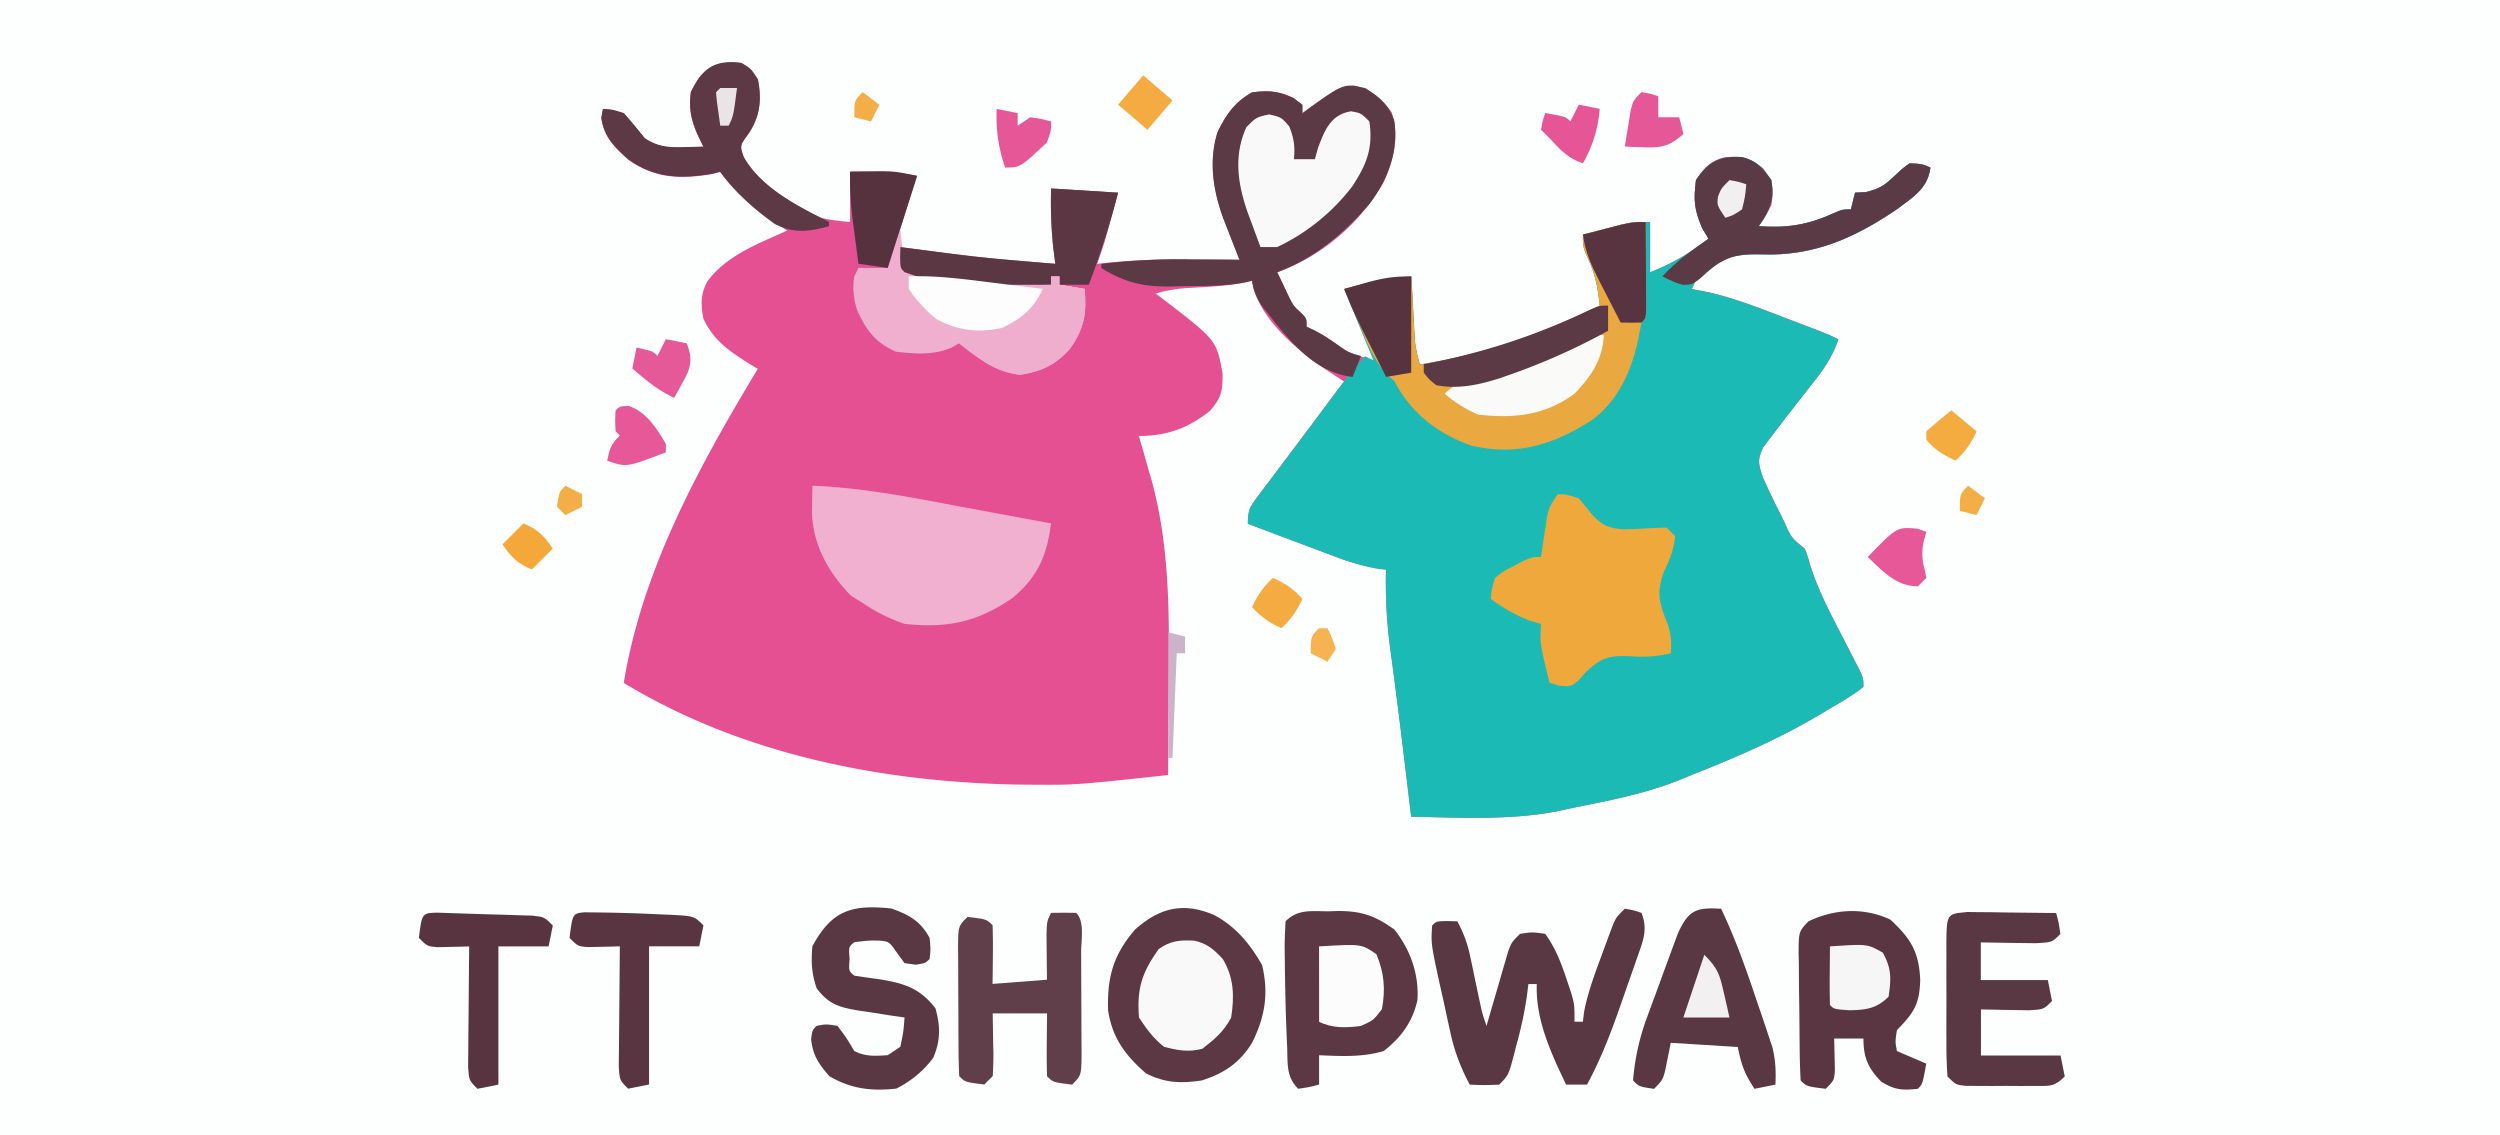 <svg xmlns="http://www.w3.org/2000/svg" width="79.306" height="36" viewBox="0 0 79.306 36"><path d="M0 0h79.306v36H0z" fill="#FDFEFE"/><path d="M23.513 1.993c0.315 0.191 0.315 0.191 0.531 0.531 0.121 0.64 0.07 1.144 -0.282 1.694 -0.296 0.399 -0.296 0.399 -0.171 0.758 0.481 0.87 1.559 1.515 2.446 1.933 0.315 0.072 0.607 0.106 0.93 0.133V5.445c0.751 -0.008 1.388 -0.014 2.126 0.133l-0.93 2.922h-0.93c-0.061 0.844 0.044 1.423 0.531 2.126 0.512 0.496 1.088 0.44 1.764 0.438 0.383 -0.042 0.676 -0.147 1.025 -0.307l0.188 0.171 0.25 0.221 0.247 0.221c0.493 0.38 0.97 0.379 1.571 0.319 0.568 -0.243 0.967 -0.527 1.321 -1.038 0.169 -0.504 0.227 -0.958 0.274 -1.485l-0.797 -0.133v-0.266h-0.266v0.266c-3.259 0.086 -3.259 0.086 -4.649 -0.399 -0.133 -0.133 -0.133 -0.133 -0.141 -0.473l0.009 -0.322 0.265 0.034c2.318 0.304 2.318 0.304 4.65 0.496l-0.066 -0.523a14.087 14.087 0 0 1 -0.066 -1.867l2.126 0.133c-0.418 1.556 -0.418 1.556 -0.664 2.259l0.232 -0.028a23.478 23.478 0 0 1 2.774 -0.113l0.443 0.002q0.534 0.002 1.069 0.008l-0.141 -0.358 -0.183 -0.471 -0.182 -0.466c-0.326 -0.883 -0.476 -1.814 -0.196 -2.734 0.26 -0.559 0.551 -0.975 1.1 -1.282 0.531 -0.066 0.836 -0.044 1.321 0.183l0.274 0.213v0.266l0.235 -0.174c0.841 -0.599 0.841 -0.599 1.395 -0.706 0.554 0.127 0.873 0.399 1.204 0.855 0.247 0.787 0.07 1.468 -0.247 2.201a6.511 6.511 0 0 1 -3.382 2.872l0.241 0.507 0.135 0.285c0.144 0.279 0.144 0.279 0.373 0.49 0.182 0.18 0.182 0.18 0.182 0.446l0.216 0.1c0.316 0.166 0.316 0.166 0.698 0.43 0.455 0.315 0.455 0.315 1.213 0.531l-0.93 -2.259a10.956 10.956 0 0 1 2.126 -0.399l0.025 0.476 0.034 0.62 0.016 0.313 0.017 0.304 0.014 0.279c0.028 0.277 0.086 0.531 0.16 0.8 2.046 -0.31 3.847 -0.967 5.713 -1.861 -0.052 -0.512 -0.128 -0.959 -0.34 -1.429 -0.191 -0.43 -0.191 -0.43 -0.191 -0.83l0.764 -0.199 0.43 -0.113c0.401 -0.086 0.401 -0.086 0.931 -0.086v1.593a7.356 7.356 0 0 0 1.861 -1.063l-0.21 -0.332c-0.254 -0.59 -0.28 -0.889 -0.199 -1.528 0.263 -0.396 0.451 -0.61 0.922 -0.728 0.531 -0.038 0.761 0.031 1.204 0.346 0.315 0.452 0.355 0.64 0.266 1.179 -0.199 0.382 -0.199 0.382 -0.399 0.664 0.902 0.069 1.562 -0.041 2.387 -0.415 0.269 -0.116 0.269 -0.116 0.535 -0.116l0.133 -0.531 0.34 -0.017c0.47 -0.119 0.59 -0.211 0.93 -0.531 0.233 -0.218 0.233 -0.218 0.457 -0.382 0.39 0.017 0.39 0.017 0.664 0.133 -0.091 0.671 -0.542 0.925 -1.052 1.315 -1.368 0.928 -2.666 1.503 -4.328 1.442 -0.823 -0.014 -1.268 0.08 -1.883 0.631 -0.188 0.199 -0.188 0.199 -0.308 0.466l0.495 0.095c0.814 0.182 1.576 0.477 2.353 0.778l0.438 0.166c1.047 0.398 1.047 0.398 1.363 0.556 -0.194 0.581 -0.51 1.016 -0.889 1.485l-0.357 0.459 -0.178 0.227a51.652 51.652 0 0 0 -0.728 0.949l-0.23 0.302c-0.194 0.398 -0.152 0.542 -0.011 0.959q0.244 0.554 0.523 1.096l0.146 0.296c0.232 0.523 0.232 0.523 0.659 0.869 0.086 0.221 0.086 0.221 0.169 0.512 0.244 0.778 0.61 1.481 0.985 2.204l0.401 0.781 0.178 0.344c0.127 0.279 0.127 0.279 0.127 0.545 -0.358 0.283 -0.762 0.506 -1.154 0.739l-0.36 0.214c-1.262 0.736 -2.578 1.301 -3.932 1.836l-0.416 0.172c-1.017 0.404 -2.088 0.62 -3.159 0.834q-0.351 0.072 -0.698 0.149c-1.518 0.291 -3.088 0.197 -4.627 0.172l-0.03 -0.254 -0.144 -1.207 -0.055 -0.451a195.651 195.651 0 0 0 -0.286 -2.293l-0.055 -0.424q-0.052 -0.399 -0.106 -0.797a15.652 15.652 0 0 1 -0.122 -2.41l-0.346 -0.047a7.826 7.826 0 0 1 -1.315 -0.388l-0.482 -0.18 -0.498 -0.188 -0.507 -0.189 -1.235 -0.466c0 -0.47 0.088 -0.567 0.365 -0.933l0.236 -0.316 0.254 -0.335 1.003 -1.337 0.39 -0.521q0.402 -0.538 0.806 -1.072l-0.238 -0.152c-1.013 -0.656 -2.273 -1.6 -2.645 -2.808l-0.041 -0.23 -0.274 0.063c-0.601 0.11 -1.207 0.13 -1.814 0.166a4.696 4.696 0 0 0 -0.967 0.171l0.266 0.2c1.665 1.282 1.665 1.282 1.858 2.342 0 0.562 -0.036 0.758 -0.399 1.179 -0.697 0.554 -1.368 0.797 -2.259 0.797l0.136 0.463 0.18 0.64 0.089 0.301c0.596 2.165 0.562 4.431 0.542 6.657l-0.005 0.79q-0.005 0.955 -0.013 1.906c-2.924 0.315 -2.924 0.315 -4.251 0.307l-0.415 -0.003c-4.361 -0.067 -8.828 -0.941 -12.601 -3.226 0.578 -3.583 2.401 -6.893 4.251 -9.963l-0.243 -0.146c-0.643 -0.404 -1.15 -0.739 -1.484 -1.448 -0.081 -0.452 -0.091 -0.745 0.114 -1.163 0.612 -0.842 1.622 -1.211 2.543 -1.628l-0.296 -0.205c-0.707 -0.499 -1.321 -0.952 -1.828 -1.654l-0.257 0.066c-1.006 0.166 -1.814 0.146 -2.666 -0.463 -0.44 -0.398 -0.77 -0.72 -0.847 -1.321l0.05 -0.274c0.291 0.017 0.291 0.017 0.664 0.133a23.478 23.478 0 0 1 0.664 0.797c0.416 0.271 0.739 0.296 1.229 0.282l0.358 -0.008 0.272 -0.009 -0.199 -0.415c-0.194 -0.459 -0.265 -0.809 -0.199 -1.312 0.358 -0.753 0.751 -1.033 1.593 -0.93" fill="#E45092"/><path d="M55.269 4.984c0.46 0.116 0.656 0.349 0.922 0.728 0.103 0.617 -0.044 0.958 -0.399 1.462 0.902 0.069 1.562 -0.041 2.387 -0.415 0.271 -0.116 0.271 -0.116 0.535 -0.116l0.133 -0.531 0.34 -0.017c0.47 -0.119 0.59 -0.211 0.93 -0.531 0.233 -0.218 0.233 -0.218 0.457 -0.382 0.39 0.017 0.39 0.017 0.664 0.133 -0.091 0.671 -0.542 0.925 -1.052 1.315 -1.368 0.928 -2.666 1.503 -4.328 1.442 -0.823 -0.014 -1.268 0.08 -1.883 0.631 -0.188 0.199 -0.188 0.199 -0.308 0.466l0.495 0.095c0.814 0.182 1.576 0.477 2.353 0.778l0.438 0.166c1.047 0.398 1.047 0.398 1.363 0.556 -0.194 0.581 -0.51 1.016 -0.889 1.485l-0.357 0.459 -0.178 0.227a51.652 51.652 0 0 0 -0.728 0.949l-0.23 0.302c-0.194 0.398 -0.152 0.542 -0.011 0.959q0.244 0.556 0.523 1.096l0.146 0.296c0.232 0.523 0.232 0.523 0.659 0.869 0.086 0.221 0.086 0.221 0.169 0.512 0.244 0.778 0.61 1.481 0.985 2.204l0.401 0.781 0.178 0.344c0.127 0.279 0.127 0.279 0.127 0.545 -0.358 0.283 -0.762 0.506 -1.154 0.739l-0.36 0.214c-1.262 0.736 -2.578 1.301 -3.932 1.836l-0.416 0.172c-1.017 0.404 -2.088 0.62 -3.159 0.834q-0.351 0.072 -0.698 0.149c-1.518 0.291 -3.088 0.197 -4.627 0.172l-0.03 -0.254 -0.144 -1.207 -0.055 -0.451a195.651 195.651 0 0 0 -0.286 -2.293l-0.055 -0.424q-0.052 -0.399 -0.106 -0.797a15.652 15.652 0 0 1 -0.122 -2.41l-0.346 -0.047a7.826 7.826 0 0 1 -1.315 -0.388l-0.482 -0.18 -0.498 -0.188 -0.507 -0.189 -1.235 -0.466c0 -0.463 0.08 -0.553 0.351 -0.914l0.23 -0.308 0.25 -0.329 0.254 -0.338 0.52 -0.692q0.365 -0.484 0.726 -0.97l0.427 -0.574 0.202 -0.271c0.243 -0.322 0.476 -0.632 0.762 -0.917l0.266 0.133 -0.93 -2.259a10.956 10.956 0 0 1 2.126 -0.399l0.025 0.476 0.034 0.62 0.016 0.313 0.017 0.304 0.014 0.279c0.028 0.277 0.086 0.531 0.16 0.8 2.046 -0.31 3.847 -0.967 5.713 -1.861 -0.052 -0.512 -0.128 -0.959 -0.34 -1.429 -0.194 -0.432 -0.194 -0.432 -0.194 -0.831l0.764 -0.199 0.43 -0.113c0.401 -0.086 0.401 -0.086 0.931 -0.086V8.64a7.356 7.356 0 0 0 1.861 -1.063l-0.199 -0.337c-0.254 -0.59 -0.28 -0.889 -0.199 -1.528 0.401 -0.601 0.77 -0.776 1.47 -0.728" fill="#1CBAB5"/><path d="M43.306 2.791c0.449 0.286 0.767 0.548 0.93 1.063 0.117 0.986 -0.208 1.819 -0.786 2.606 -0.817 0.95 -1.748 1.739 -2.935 2.176l0.241 0.507 0.135 0.285c0.144 0.279 0.144 0.279 0.373 0.49 0.182 0.18 0.182 0.18 0.182 0.446l0.216 0.1c0.316 0.166 0.316 0.166 0.723 0.44 0.374 0.271 0.374 0.271 0.789 0.39l-0.266 0.664c-1.305 -0.153 -2.096 -1.274 -2.863 -2.234a1.878 1.878 0 0 1 -0.327 -0.82l-0.29 0.064c-0.623 0.114 -1.246 0.103 -1.878 0.11l-0.404 0.011c-0.891 0.008 -1.448 -0.122 -2.21 -0.584v-0.133a20.348 20.348 0 0 1 2.864 -0.141l0.443 0.002q0.538 0.002 1.075 0.008l-0.141 -0.358 -0.183 -0.471 -0.182 -0.466c-0.326 -0.883 -0.476 -1.814 -0.196 -2.734 0.26 -0.559 0.551 -0.975 1.1 -1.282 0.531 -0.066 0.836 -0.044 1.321 0.183l0.277 0.214v0.266l0.235 -0.174c1.088 -0.776 1.088 -0.776 1.758 -0.623" fill="#5C3A45"/><path d="m52.206 7.042 0.008 1.52 0.003 0.438 0.002 0.416 0.002 0.387c-0.014 0.296 -0.014 0.296 -0.146 0.429a15.652 15.652 0 0 0 -0.108 0.54c-0.214 1.002 -0.657 1.994 -1.521 2.59 -1.222 0.761 -2.332 1.105 -3.775 0.773 -1.047 -0.368 -1.935 -1.047 -2.434 -2.043l-0.247 -0.222c-0.416 -0.454 -0.612 -0.977 -0.85 -1.539l-0.146 -0.338 -0.352 -0.826a10.643 10.643 0 0 1 2.126 -0.399l0.025 0.476 0.034 0.62 0.016 0.313 0.017 0.304 0.014 0.279c0.028 0.277 0.086 0.531 0.16 0.8 2.046 -0.31 3.847 -0.967 5.713 -1.861 -0.052 -0.512 -0.128 -0.959 -0.34 -1.429 -0.191 -0.43 -0.191 -0.43 -0.191 -0.83l0.772 -0.199 0.434 -0.113c0.388 -0.086 0.388 -0.086 0.786 -0.086" fill="#EAA841"/><path d="M25.771 15.409c1.612 0.061 3.176 0.376 4.757 0.673l0.82 0.152 1.994 0.369c-0.131 1.016 -0.421 1.703 -1.226 2.368 -1.122 0.767 -2.061 0.966 -3.425 0.819a5.478 5.478 0 0 1 -1.327 -0.664l-0.365 -0.224c-0.715 -0.734 -1.201 -1.593 -1.243 -2.626z" fill="#F1B0D0"/><path d="M38.532 29.035c0.681 0.373 1.124 0.908 1.503 1.576 0.221 0.905 0.092 1.647 -0.315 2.467 -0.391 0.639 -0.891 0.97 -1.593 1.196 -0.671 0.103 -1.165 0.081 -1.777 -0.224 -0.653 -0.574 -1.071 -1.129 -1.199 -2.003 -0.033 -1.046 0.163 -1.755 0.851 -2.556 0.783 -0.701 1.546 -0.887 2.531 -0.457" fill="#5B3844"/><path d="M49.417 15.676c0.274 0.008 0.274 0.008 0.664 0.133a15.652 15.652 0 0 1 0.39 0.473c0.343 0.373 0.491 0.451 1.003 0.509q0.498 -0.009 0.997 -0.044l0.401 -0.008 0.266 0.266c-0.038 0.429 -0.164 0.729 -0.349 1.121 -0.244 0.632 -0.163 0.997 0.091 1.611 0.135 0.352 0.146 0.614 0.124 0.988a4.07 4.07 0 0 1 -1.37 0.083c-0.623 -0.013 -0.887 0.092 -1.337 0.523l-0.236 0.266c-0.244 0.189 -0.244 0.189 -0.607 0.152l-0.302 -0.095c-0.305 -1.251 -0.305 -1.251 -0.266 -1.861l-0.349 -0.1a5.165 5.165 0 0 1 -1.246 -0.697c0.03 -0.31 0.03 -0.31 0.133 -0.664 0.265 -0.21 0.265 -0.21 0.59 -0.374l0.322 -0.169c0.283 -0.121 0.283 -0.121 0.548 -0.121l0.049 -0.335 0.067 -0.437 0.064 -0.434c0.085 -0.388 0.085 -0.388 0.351 -0.787" fill="#EFA83B"/><path d="m42.135 28.909 0.299 -0.009c0.751 -0.005 1.19 0.149 1.802 0.59 0.506 0.643 0.781 1.415 0.728 2.235 -0.153 0.692 -0.515 1.185 -1.069 1.617 -0.681 0.199 -1.346 0.164 -2.05 0.133v0.93c-0.315 0.083 -0.315 0.083 -0.664 0.133 -0.385 -0.385 -0.329 -0.794 -0.349 -1.312l-0.014 -0.316a76.695 76.695 0 0 1 -0.061 -2.49l-0.005 -0.349c0 -0.282 0.014 -0.565 0.03 -0.847 0.394 -0.394 0.825 -0.315 1.354 -0.315" fill="#5B3844"/><path d="M51.541 28.826c0.282 0.05 0.282 0.05 0.531 0.133 0.205 0.523 0.055 0.872 -0.127 1.39l-0.086 0.249 -0.183 0.521 -0.275 0.787c-0.301 0.864 -0.62 1.694 -1.057 2.5h-0.664c-0.481 -1.011 -0.97 -2.05 -0.93 -3.188h-0.266l-0.05 0.401a12.522 12.522 0 0 1 -0.34 1.568l-0.067 0.269c-0.174 0.654 -0.174 0.654 -0.471 0.952 -0.482 0.017 -0.482 0.017 -0.93 0a6.104 6.104 0 0 1 -0.612 -1.636l-0.105 -0.474 -0.105 -0.49 -0.11 -0.491c-0.301 -1.376 -0.301 -1.376 -0.263 -1.958 0.133 -0.133 0.133 -0.133 0.473 -0.141l0.326 0.008c0.194 0.362 0.318 0.692 0.404 1.091l0.067 0.316 0.067 0.327 0.136 0.643 0.061 0.286c0.063 0.283 0.063 0.283 0.191 0.656l0.069 -0.241q0.155 -0.537 0.313 -1.072l0.108 -0.377 0.106 -0.362 0.097 -0.332c0.106 -0.274 0.106 -0.274 0.371 -0.538 0.39 -0.058 0.39 -0.058 0.797 0 0.332 0.457 0.512 0.938 0.689 1.47l0.138 0.41c0.103 0.377 0.103 0.377 0.103 0.908h0.266l0.038 -0.316c0.122 -0.618 0.332 -1.186 0.551 -1.775l0.127 -0.347 0.235 -0.632c0.113 -0.25 0.113 -0.25 0.379 -0.515" fill="#5A3843"/><path d="M28.429 7.306h0.133l0.133 1.196c1.532 0.46 3.062 0.493 4.649 0.531v-0.266h0.266v0.266l0.797 0.133c0.069 0.778 -0.008 1.246 -0.459 1.891 -0.451 0.513 -0.916 0.734 -1.601 0.833 -0.769 -0.11 -1.324 -0.513 -1.927 -0.997l-0.221 0.13c-0.568 0.249 -1.163 0.205 -1.772 0.136 -0.664 -0.29 -0.949 -0.682 -1.238 -1.324a2.285 2.285 0 0 1 -0.091 -1.067l0.133 -0.266h0.93z" fill="#F0AFCE"/><path d="M59.969 29.175c0.648 0.601 0.906 1.022 0.945 1.91 -0.022 0.781 -0.208 1.049 -0.739 1.593 -0.056 0.366 -0.056 0.366 0 0.664l0.93 0.399c-0.116 0.648 -0.116 0.648 -0.266 0.797 -0.493 0.056 -0.734 0.038 -1.161 -0.224 -0.421 -0.434 -0.565 -0.767 -0.565 -1.37h-0.93l0.008 0.28 0.008 0.366 0.008 0.365c-0.025 0.316 -0.025 0.316 -0.29 0.584 -0.604 -0.074 -0.604 -0.074 -0.797 -0.266a25.043 25.043 0 0 1 -0.031 -1.046l-0.003 -0.318 -0.005 -0.668 -0.014 -1.022 -0.003 -0.648 -0.008 -0.31c0.003 -0.707 0.003 -0.707 0.308 -1.03 0.826 -0.404 1.772 -0.451 2.603 -0.058" fill="#593642"/><path d="M54.598 28.826c0.466 0.98 0.819 1.988 1.161 3.015l0.166 0.482 0.155 0.466 0.141 0.421c0.105 0.415 0.119 0.77 0.1 1.197l-0.664 0.133c-0.313 -0.476 -0.415 -0.748 -0.531 -1.327l-2.126 -0.133 -0.116 0.581c-0.116 0.581 -0.116 0.581 -0.415 0.88 -0.47 -0.07 -0.47 -0.07 -0.664 -0.266a7.356 7.356 0 0 1 0.451 -2.024l0.095 -0.26 0.199 -0.538 0.301 -0.825 0.194 -0.526 0.177 -0.479c0.332 -0.739 0.568 -0.847 1.373 -0.794" fill="#5A3843"/><path d="M33.344 28.959q0.398 -0.008 0.797 0c0.275 0.275 0.155 0.862 0.155 1.241l0.002 0.337 0.002 0.707 0.005 1.085 0.002 0.686 0.003 0.329c-0.003 0.765 -0.003 0.765 -0.299 1.063 -0.604 -0.074 -0.604 -0.074 -0.797 -0.266a25.043 25.043 0 0 1 -0.008 -1.005l0.002 -0.286 0.008 -0.703h-1.726l0.008 0.426 0.008 0.553 0.008 0.28a10.956 10.956 0 0 1 -0.023 0.731l-0.266 0.266c-0.604 -0.074 -0.604 -0.074 -0.797 -0.266a25.043 25.043 0 0 1 -0.022 -1.05l-0.002 -0.319 -0.002 -0.67 -0.005 -1.027 -0.002 -0.65 -0.003 -0.313c0.003 -0.725 0.003 -0.725 0.299 -1.022 0.604 0.074 0.604 0.074 0.797 0.266q0.014 0.47 0.008 0.938l-0.005 0.518 -0.005 0.404 1.726 -0.133 -0.005 -0.398 -0.005 -0.515 -0.005 -0.513c0.014 -0.434 0.014 -0.434 0.147 -0.698" fill="#613F4A"/><path d="M28.294 28.826c0.551 0.197 0.917 0.404 1.196 0.93 0.033 0.357 0.033 0.357 0 0.664 -0.133 0.133 -0.133 0.133 -0.44 0.183l-0.357 -0.05 -0.241 -0.332c-0.247 -0.352 -0.247 -0.352 -0.554 -0.382 -0.329 -0.006 -0.329 -0.006 -0.798 0.049 -0.178 0.149 -0.178 0.149 -0.149 0.531 -0.028 0.383 -0.028 0.383 0.149 0.531q0.377 0.059 0.756 0.108c0.79 0.127 1.318 0.271 1.819 0.93 0.161 0.563 0.163 1.039 -0.075 1.576a3.287 3.287 0 0 1 -1.171 0.97c-0.789 0.083 -1.431 0.011 -2.126 -0.399 -0.338 -0.398 -0.515 -0.65 -0.573 -1.171 0.041 -0.288 0.041 -0.288 0.174 -0.421 0.307 -0.058 0.307 -0.058 0.664 0 0.291 0.39 0.291 0.39 0.531 0.797 0.368 0.185 0.656 0.158 1.063 0.133l0.399 -0.266c0.099 -0.474 0.099 -0.474 0.133 -0.93l-0.476 -0.069 -0.62 -0.099 -0.313 -0.044c-0.617 -0.1 -0.995 -0.189 -1.381 -0.72 -0.16 -0.481 -0.175 -0.823 -0.133 -1.327 0.623 -1.16 1.271 -1.33 2.525 -1.196m34.064 0.108 0.401 0.005 0.434 0.003 0.454 0.008 0.457 0.005 1.121 0.013c0.083 0.315 0.083 0.315 0.133 0.664 -0.266 0.266 -0.266 0.266 -0.786 0.293l-0.626 -0.008 -0.322 -0.005 -0.79 -0.013v1.196h2.126l0.133 0.664c-0.266 0.266 -0.266 0.266 -0.728 0.293l-0.551 -0.008 -0.283 -0.005 -0.692 -0.014v1.462h2.525l0.133 0.664c-0.347 0.347 -0.496 0.299 -0.98 0.301l-0.43 0.002 -0.451 -0.003 -0.451 0.003 -0.43 -0.002 -0.394 -0.002c-0.319 -0.034 -0.319 -0.034 -0.584 -0.299a14.087 14.087 0 0 1 -0.034 -1.091l-0.002 -0.327 0.002 -0.686q0.002 -0.526 -0.002 -1.052l0.002 -0.667 -0.002 -0.319c0.008 -1.011 0.008 -1.011 0.625 -1.069" fill="#5A3843"/><path d="M55.269 4.984c0.46 0.116 0.656 0.349 0.922 0.728 0.103 0.617 -0.044 0.958 -0.399 1.462 0.902 0.069 1.562 -0.041 2.387 -0.415 0.271 -0.116 0.271 -0.116 0.535 -0.116l0.133 -0.531 0.34 -0.017c0.47 -0.119 0.59 -0.211 0.93 -0.531 0.233 -0.218 0.233 -0.218 0.457 -0.382 0.39 0.017 0.39 0.017 0.664 0.133 -0.091 0.671 -0.542 0.925 -1.052 1.315 -1.365 0.927 -2.661 1.504 -4.322 1.432 -0.917 -0.022 -1.29 0.164 -1.942 0.783 -0.258 0.188 -0.258 0.188 -0.537 0.191 -0.26 -0.077 -0.26 -0.077 -0.651 -0.268 0.441 -0.477 0.928 -0.826 1.462 -1.196l-0.196 -0.332c-0.254 -0.59 -0.28 -0.889 -0.199 -1.528 0.401 -0.601 0.77 -0.776 1.47 -0.728" fill="#5A3A45"/><path d="M42.859 3.53c0.315 0.058 0.315 0.058 0.581 0.322 0.121 0.848 -0.08 1.352 -0.545 2.063a6.496 6.496 0 0 1 -2.379 1.922h-0.531l-0.257 -0.697 -0.146 -0.391c-0.319 -0.917 -0.454 -1.805 -0.045 -2.713 0.315 -0.316 0.315 -0.316 0.722 -0.407 0.39 0.092 0.39 0.092 0.639 0.382 0.152 0.382 0.185 0.632 0.149 1.038h0.664l0.1 -0.357c0.214 -0.571 0.404 -1.055 1.046 -1.161" fill="#FAF9FA"/><path d="M23.513 1.993c0.315 0.191 0.315 0.191 0.531 0.531 0.121 0.64 0.07 1.144 -0.282 1.694 -0.296 0.399 -0.296 0.399 -0.171 0.758 0.538 0.977 1.741 1.576 2.709 2.065v0.133c-0.634 0.175 -1.121 0.241 -1.719 -0.067 -0.673 -0.482 -1.249 -0.991 -1.734 -1.661l-0.257 0.066c-1.006 0.166 -1.814 0.146 -2.666 -0.463 -0.44 -0.398 -0.77 -0.72 -0.847 -1.321l0.05 -0.274c0.291 0.017 0.291 0.017 0.664 0.133a23.478 23.478 0 0 1 0.664 0.797c0.416 0.271 0.739 0.296 1.229 0.282l0.358 -0.008 0.272 -0.009 -0.199 -0.415c-0.194 -0.459 -0.265 -0.809 -0.199 -1.312 0.358 -0.753 0.751 -1.033 1.593 -0.93" fill="#5C3945"/><path d="m33.344 5.978 2.126 0.133a28.174 28.174 0 0 1 -0.93 2.922h-0.93v-0.266h-0.266v0.266c-3.259 0.086 -3.259 0.086 -4.649 -0.399 -0.133 -0.133 -0.133 -0.133 -0.141 -0.473l0.008 -0.322 0.265 0.034c2.318 0.304 2.318 0.304 4.65 0.496l-0.066 -0.523a14.087 14.087 0 0 1 -0.066 -1.867" fill="#5A3743"/><path d="M18.584 28.942a51.652 51.652 0 0 1 2.412 0.067l0.302 0.011c0.722 0.041 0.722 0.041 1.017 0.335l-0.133 0.664h-1.592v4.384l-0.664 0.133c-0.266 -0.266 -0.266 -0.266 -0.296 -0.686q0 -0.268 0.005 -0.535l0.002 -0.285 0.008 -0.902 0.005 -0.61 0.013 -1.498 -0.28 0.008 -0.366 0.008 -0.365 0.008c-0.316 -0.025 -0.316 -0.025 -0.584 -0.291 0.097 -0.784 0.097 -0.784 0.518 -0.815" fill="#583540"/><path d="M13.902 28.953q0.75 0.022 1.499 0.049l0.529 0.014 0.504 0.017 0.465 0.014c0.369 0.044 0.369 0.044 0.637 0.311l-0.133 0.664h-1.593v4.384l-0.664 0.133c-0.266 -0.266 -0.266 -0.266 -0.296 -0.686q0 -0.268 0.005 -0.535l0.002 -0.285 0.008 -0.902 0.005 -0.61 0.013 -1.498 -0.28 0.008 -0.366 0.008 -0.365 0.008c-0.316 -0.027 -0.316 -0.027 -0.584 -0.293 0.097 -0.794 0.097 -0.794 0.618 -0.803" fill="#573440"/><path d="M37.864 29.836c0.418 0.083 0.639 0.279 0.925 0.584 0.357 0.595 0.371 1.185 0.266 1.861 -0.219 0.427 -0.534 0.697 -0.913 0.988 -0.441 0.116 -0.772 0.052 -1.213 -0.058 -0.351 -0.283 -0.546 -0.553 -0.797 -0.93 -0.075 -0.909 0.088 -1.423 0.623 -2.174 0.369 -0.26 0.659 -0.291 1.108 -0.268" fill="#FAF9FA"/><path d="M33.344 8.767h0.266v0.266l0.797 0.133c0.069 0.778 -0.008 1.246 -0.459 1.891 -0.451 0.513 -0.916 0.734 -1.601 0.833 -0.754 -0.108 -1.216 -0.396 -1.719 -0.963l-0.207 -0.299 0.133 -0.266c0.277 -0.036 0.277 -0.036 0.623 -0.05 0.637 -0.052 1.006 -0.191 1.503 -0.614 0.243 -0.28 0.243 -0.28 0.399 -0.531h-1.063v-0.133h1.327z" fill="#F0AECE"/><path d="M50.877 10.628c-0.041 0.794 -0.394 1.301 -0.93 1.861 -0.942 0.695 -1.916 0.79 -3.055 0.664a4.07 4.07 0 0 1 -1.063 -0.664c0.373 -0.373 0.815 -0.438 1.312 -0.573a21.13 21.13 0 0 0 2.806 -1.021c0.628 -0.266 0.628 -0.266 0.93 -0.266" fill="#FAFAF9"/><path d="M28.826 8.767c0.894 -0.031 1.762 0.088 2.65 0.199l0.466 0.058 1.135 0.142c-0.29 0.631 -0.668 0.938 -1.294 1.237 -0.761 0.161 -1.379 0.089 -2.066 -0.274a4.226 4.226 0 0 1 -0.889 -0.963z" fill="#FEFDFD"/><path d="M41.844 30.022c1.346 -0.08 1.346 -0.08 1.819 0.249 0.247 0.59 0.294 1.113 0.174 1.744 -0.266 0.349 -0.266 0.349 -0.664 0.531 -0.463 0.059 -0.9 0.08 -1.327 -0.133z" fill="#FCFCFC"/><path d="M51.012 9.696v0.797a20.348 20.348 0 0 1 -3.098 1.387l-0.293 0.103c-0.665 0.219 -1.359 0.373 -2.057 0.236 -0.235 -0.186 -0.235 -0.186 -0.399 -0.399v-0.266l0.462 -0.094a20.817 20.817 0 0 0 4.832 -1.645c0.286 -0.121 0.286 -0.121 0.551 -0.121" fill="#5C3A45"/><path d="M44.767 8.767v3.055l-0.797 0.133 -0.515 -1.021 -0.147 -0.29a15.652 15.652 0 0 1 -0.667 -1.478l0.44 -0.124c0.654 -0.188 0.977 -0.275 1.686 -0.275" fill="#56333F"/><path d="m26.967 5.445 0.689 -0.008 0.387 -0.005c0.385 0.013 0.385 0.013 1.049 0.146l-0.93 2.922 -0.93 -0.133 -0.133 -1.013 -0.039 -0.286a10.956 10.956 0 0 1 -0.094 -1.623" fill="#56323E"/><path d="m52.206 7.042 0.008 1.52 0.003 0.438 0.002 0.416 0.002 0.387c-0.014 0.296 -0.014 0.296 -0.146 0.429q-0.332 0.008 -0.664 0l-0.523 -1.021 -0.15 -0.29c-0.249 -0.491 -0.454 -0.927 -0.523 -1.479l0.772 -0.199 0.434 -0.113c0.388 -0.086 0.388 -0.086 0.786 -0.086" fill="#57343F"/><path d="M58.05 30.022c1.186 -0.08 1.186 -0.08 1.678 0.199 0.28 0.51 0.265 0.817 0.183 1.395 -0.379 0.379 -0.714 0.421 -1.229 0.432 -0.498 -0.033 -0.498 -0.033 -0.631 -0.166a25.043 25.043 0 0 1 -0.008 -0.938l0.005 -0.518z" fill="#F7F6F7"/><path d="m21.122 10.759 0.664 0.133c0.135 0.357 0.163 0.587 0.023 0.944a15.652 15.652 0 0 1 -0.423 0.783c-0.521 -0.243 -0.895 -0.556 -1.327 -0.93l0.133 -0.664c0.515 0.116 0.515 0.116 0.664 0.266z" fill="#E65998"/><path d="m60.826 16.771 0.282 0.1 -0.066 0.241a1.722 1.722 0 0 0 0.017 0.963l0.049 0.257 -0.266 0.266c-0.697 0 -1.116 -0.479 -1.593 -0.93 0.927 -0.953 0.927 -0.953 1.576 -0.897" fill="#E65898"/><path d="M19.952 12.877c0.574 0.218 0.862 0.686 1.171 1.204v0.266c-1.251 0.482 -1.251 0.482 -1.861 0.266 0.077 -0.382 0.114 -0.512 0.399 -0.797l-0.133 -0.133c-0.017 -0.332 -0.017 -0.332 0 -0.664 0.133 -0.133 0.133 -0.133 0.423 -0.141" fill="#E65897"/><path d="M52.074 2.922c0.282 0.05 0.282 0.05 0.531 0.133v0.664h0.664l0.133 0.531c-0.418 0.371 -0.673 0.445 -1.229 0.423l-0.358 -0.011 -0.272 -0.013 0.116 -0.714 0.064 -0.402c0.085 -0.346 0.085 -0.346 0.351 -0.61m-20.456 0.532 0.664 0.133v0.399l0.399 -0.266c0.357 0.05 0.357 0.05 0.664 0.133 0 0.282 0 0.282 -0.133 0.664 -0.85 0.797 -0.85 0.797 -1.327 0.797a4.852 4.852 0 0 1 -0.266 -1.861" fill="#E65797"/><path d="m50.082 3.32 0.664 0.133a4.07 4.07 0 0 1 -0.531 1.726c-0.495 -0.166 -0.707 -0.423 -1.063 -0.797l-0.266 -0.266c0.05 -0.282 0.05 -0.282 0.133 -0.531 0.648 0.116 0.648 0.116 0.797 0.266z" fill="#E65696"/><path d="M54.065 30.288c0.438 0.438 0.49 0.634 0.623 1.221l0.1 0.437 0.074 0.333h-1.462z" fill="#F3F0F1"/><path d="m36.266 2.39 0.93 0.797 -0.797 0.93 -0.93 -0.797zm4.118 15.942c0.383 0.172 0.646 0.352 0.93 0.664a2.661 2.661 0 0 1 -0.664 0.93 2.661 2.661 0 0 1 -0.93 -0.664 2.567 2.567 0 0 1 0.664 -0.93" fill="#F4AC42"/><path d="m61.904 13.018 0.797 0.664a2.661 2.661 0 0 1 -0.664 0.93c-0.382 -0.171 -0.661 -0.343 -0.93 -0.664v-0.266a21.913 21.913 0 0 1 0.797 -0.664" fill="#F4AB40"/><path d="M16.604 16.604c0.446 0.185 0.662 0.396 0.93 0.797l-0.664 0.664c-0.446 -0.185 -0.662 -0.396 -0.93 -0.797z" fill="#F4A839"/><path d="M54.864 5.713c0.282 0.05 0.282 0.05 0.531 0.133 -0.033 0.382 -0.033 0.382 -0.133 0.797 -0.274 0.183 -0.274 0.183 -0.531 0.266 -0.266 -0.399 -0.266 -0.399 -0.232 -0.673 0.1 -0.258 0.1 -0.258 0.365 -0.524" fill="#F2EFF0"/><path d="m37.063 20.06 0.531 0.133v0.531h-0.266l-0.133 3.32h-0.133z" fill="#C9B4CA"/><path d="M22.849 2.791h0.531c-0.116 0.897 -0.116 0.897 -0.266 1.196h-0.266c-0.116 -0.817 -0.116 -0.817 -0.133 -1.063z" fill="#E9E4E5"/><path d="M41.844 19.927h0.266c0.149 0.307 0.149 0.307 0.266 0.664l-0.266 0.399 -0.531 -0.266c0 -0.531 0 -0.531 0.266 -0.797" fill="#F5B352"/><path d="m62.435 15.409 0.531 0.399 -0.266 0.531 -0.531 -0.133c0 -0.531 0 -0.531 0.266 -0.797" fill="#F4AE46"/><path d="m17.934 15.409 0.531 0.266v0.399l-0.531 0.266 -0.266 -0.266c0.07 -0.47 0.07 -0.47 0.266 -0.664" fill="#F4AE47"/><path d="m27.366 2.922 0.531 0.399 -0.266 0.531 -0.531 -0.133c0 -0.531 0 -0.531 0.266 -0.797" fill="#F4AE48"/></svg>